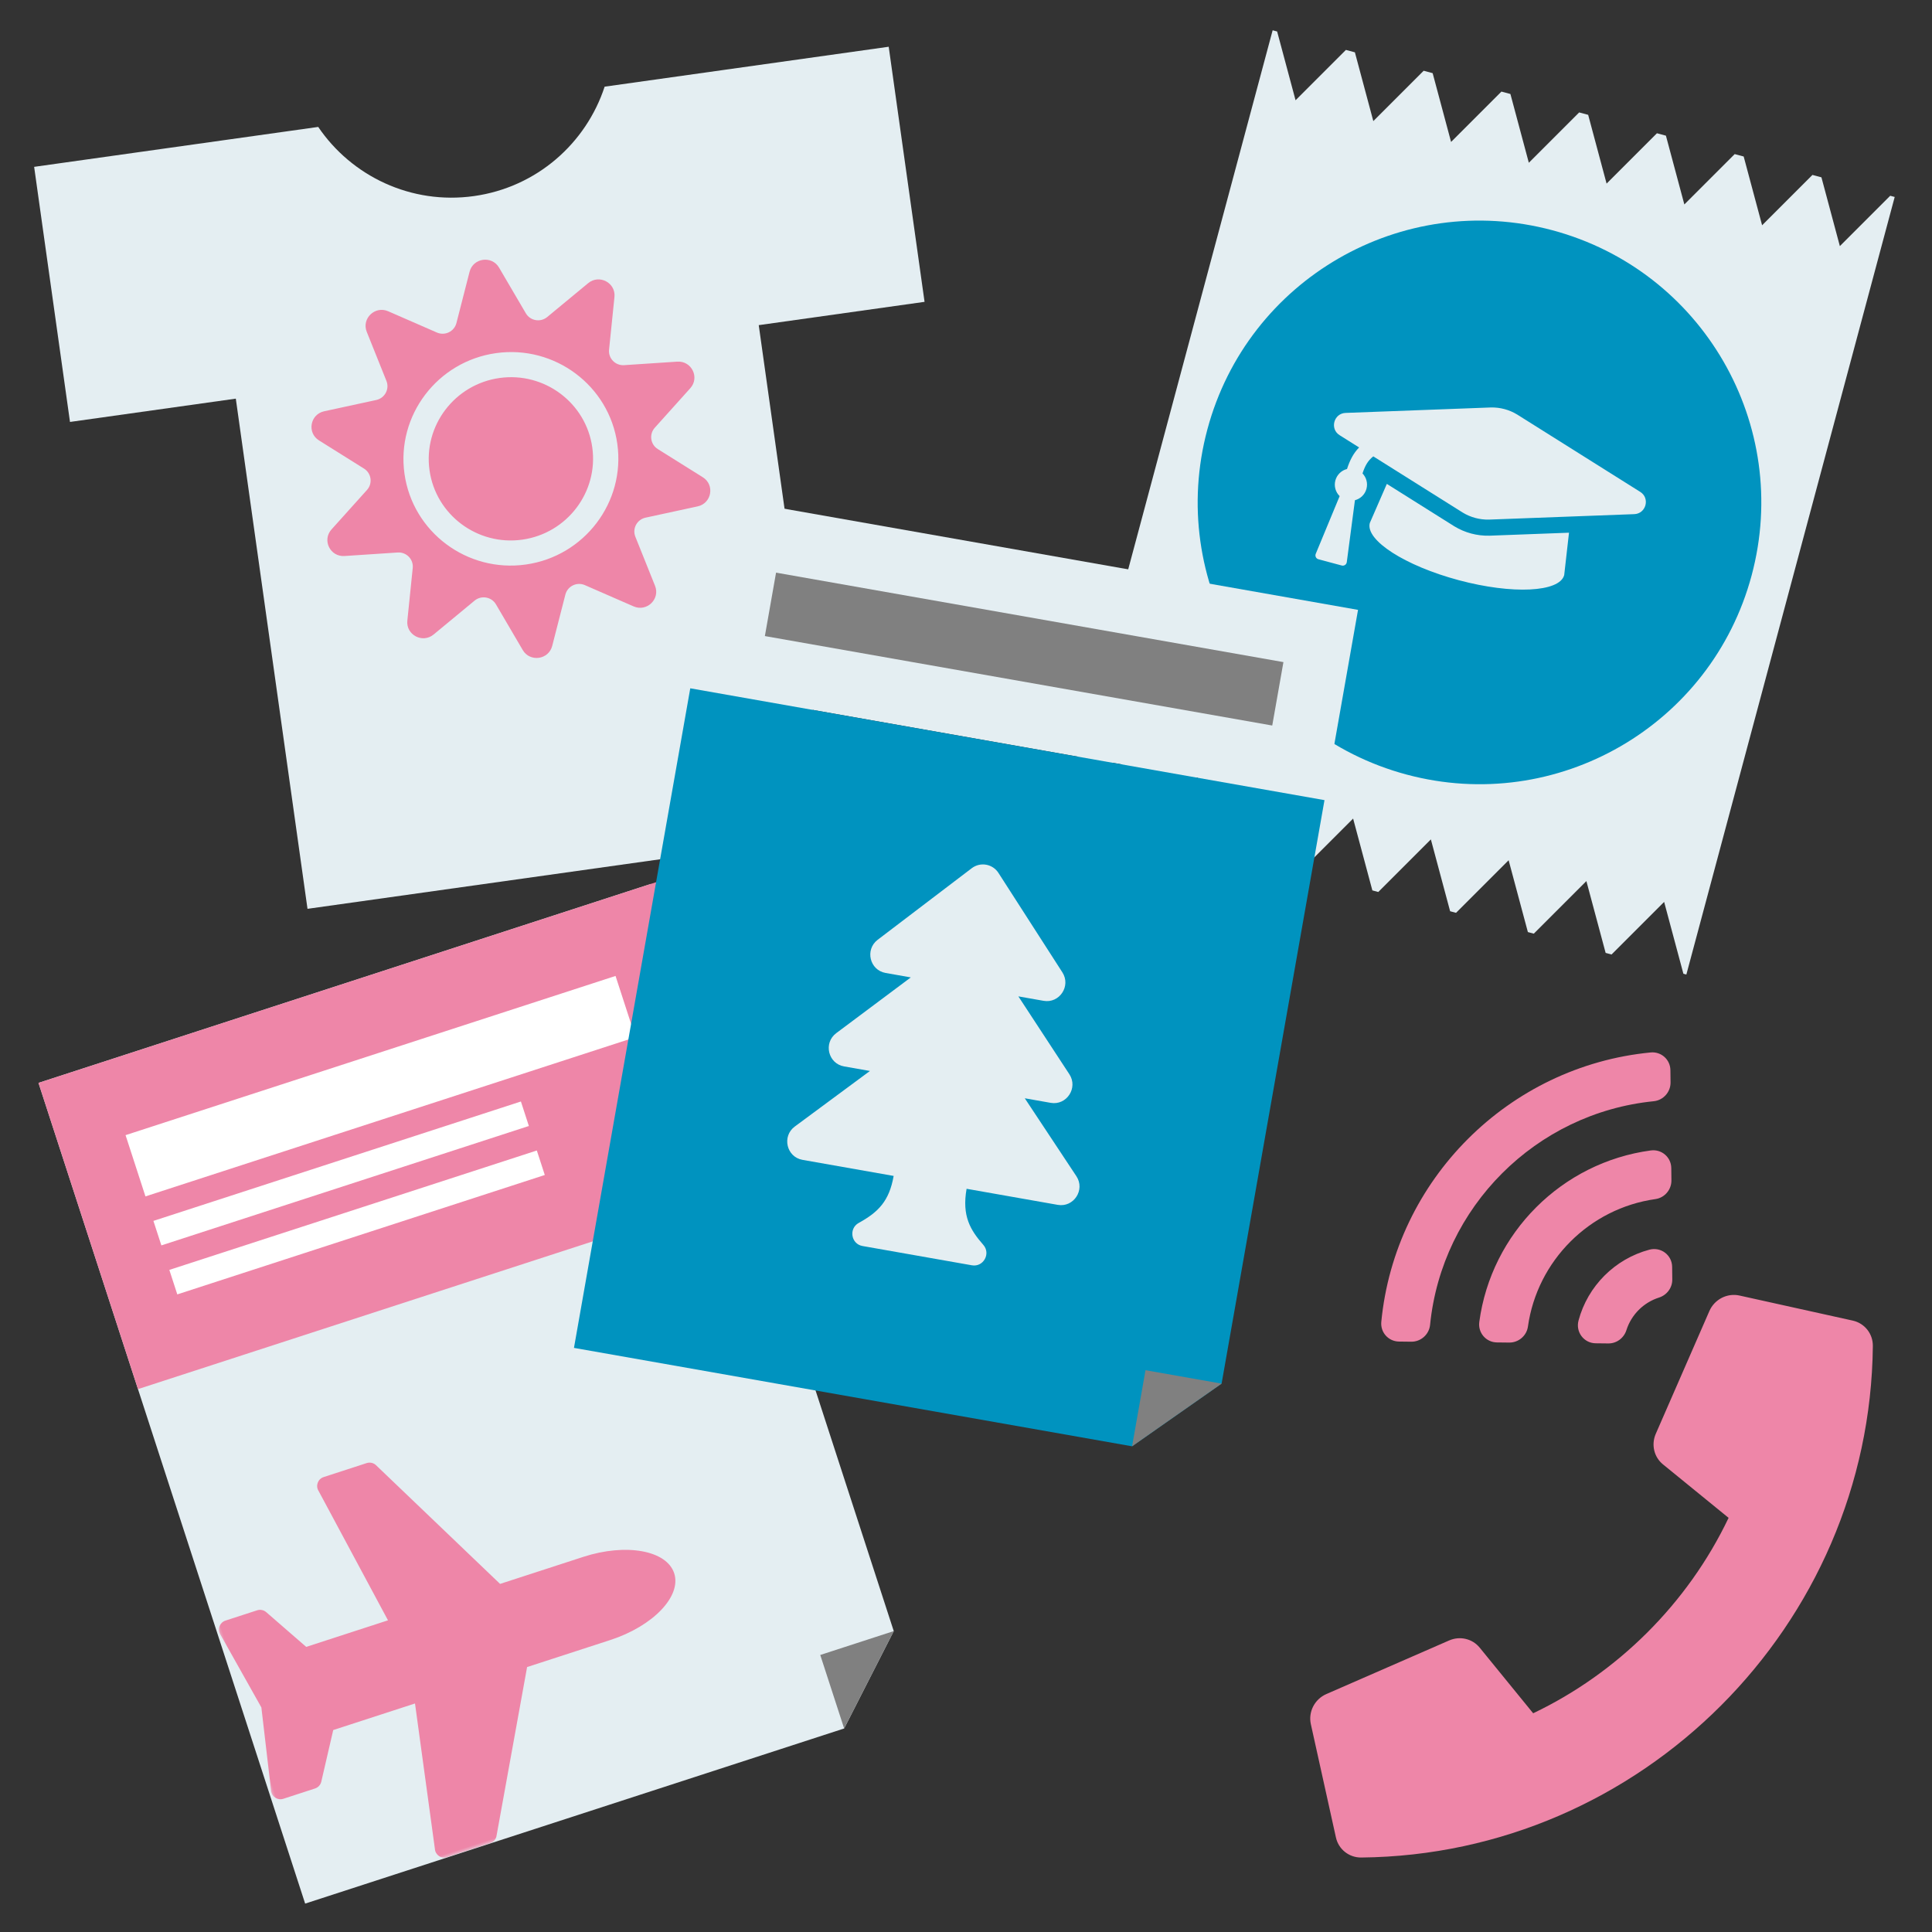 <svg xmlns="http://www.w3.org/2000/svg" xmlns:xlink="http://www.w3.org/1999/xlink" width="300" height="300" viewBox="0 0 300 300">
  <rect x="0" y="0" width="300" height="300" fill="#333333" stroke="none"/>
  <defs>
    <path id="journeyimage04-a" d="M69.311,25.541 L72.442,33.145 C72.959,34.401 74.487,34.894 75.649,34.18 L82.681,29.856 C84.582,28.688 86.952,30.398 86.421,32.555 L84.454,40.535 C84.129,41.852 85.074,43.144 86.436,43.244 L94.684,43.852 C96.913,44.016 97.819,46.784 96.112,48.218 L89.799,53.525 C88.757,54.402 88.757,55.998 89.799,56.874 L96.113,62.182 C97.819,63.616 96.913,66.384 94.684,66.548 L86.436,67.156 C85.074,67.256 84.129,68.548 84.454,69.865 L86.421,77.845 C86.952,80.002 84.582,81.712 82.681,80.544 L75.649,76.22 C74.488,75.506 72.959,75.999 72.442,77.255 L69.311,84.859 C68.465,86.914 65.535,86.914 64.689,84.859 L61.558,77.255 C61.041,75.999 59.513,75.506 58.352,76.22 L51.319,80.544 C49.418,81.712 47.048,80.002 47.579,77.845 L49.546,69.865 C49.871,68.548 48.926,67.256 47.564,67.156 L39.316,66.548 C37.087,66.384 36.181,63.616 37.888,62.182 L44.201,56.875 C45.243,55.998 45.243,54.402 44.201,53.526 L37.887,48.218 C36.181,46.784 37.087,44.016 39.316,43.852 L47.564,43.244 C48.926,43.144 49.871,41.852 49.546,40.535 L47.579,32.555 C47.048,30.398 49.418,28.688 51.319,29.856 L58.351,34.18 C59.513,34.894 61.041,34.401 61.558,33.145 L64.689,25.541 C65.535,23.486 68.465,23.486 69.311,25.541 Z M83.687,55.2 C83.687,46.06 76.201,38.625 67,38.625 C57.799,38.625 50.313,46.06 50.313,55.2 C50.313,64.339 57.799,71.775 67,71.775 C76.201,71.775 83.687,64.339 83.687,55.2 Z M79.761,55.2 C79.761,62.189 74.036,67.875 67,67.875 C59.964,67.875 54.239,62.189 54.239,55.2 C54.239,48.211 59.964,42.525 67,42.525 C74.036,42.525 79.761,48.211 79.761,55.2 Z"/>
    <polygon id="journeyimage04-b" points=".649 .103 100.649 .103 100.649 122.103 88.649 134.103 .649 134.103"/>
  </defs>
  <g fill="none" fill-rule="evenodd">
    <path fill="#EE86A8" fill-rule="nonzero" d="M215.923,290.319 C185.484,259.271 185.529,208.978 215.923,177.976 C217.259,176.614 219.328,176.391 220.907,177.397 L236.098,187.082 C237.752,188.136 238.428,190.246 237.704,192.092 L230.108,211.461 C229.441,213.161 227.753,214.206 225.967,214.024 L212.886,212.69 C207.952,226.618 208.055,241.968 212.886,255.605 L225.967,254.271 C227.753,254.089 229.442,255.134 230.108,256.834 L237.704,276.203 C238.428,278.049 237.752,280.159 236.099,281.213 L220.907,290.898 C219.316,291.912 217.25,291.672 215.923,290.319 Z M251.031,191.947 C253.804,196.739 253.804,202.706 251.031,207.499 C250.105,209.099 247.959,209.402 246.644,208.116 L245.244,206.747 C244.327,205.851 244.12,204.447 244.714,203.302 C245.873,201.063 245.873,198.383 244.714,196.144 C244.12,194.999 244.327,193.595 245.244,192.699 L246.644,191.33 C247.959,190.044 250.105,190.347 251.031,191.947 Z M272.544,170.147 C286.639,187.265 286.628,212.194 272.544,229.298 C271.495,230.572 269.607,230.672 268.43,229.521 L267.071,228.193 C266.002,227.148 265.904,225.437 266.853,224.277 C278.498,210.044 278.489,189.39 266.853,175.168 C265.904,174.009 266.002,172.298 267.071,171.253 L268.43,169.924 C269.607,168.774 271.495,168.874 272.544,170.147 Z M261.769,180.891 C270.218,191.965 270.232,207.463 261.769,218.554 C260.74,219.903 258.793,220.049 257.584,218.866 L256.22,217.532 C255.189,216.524 255.049,214.88 255.919,213.724 C262.139,205.461 262.138,193.984 255.919,185.722 C255.049,184.565 255.189,182.922 256.22,181.913 L257.584,180.579 C258.793,179.397 260.74,179.543 261.769,180.891 Z" transform="scale(-1 1) rotate(-45 0 805.173)"/>
    <g transform="rotate(-8 187.905 -24.954)">
      <path fill="#E4EEF2" d="M108,0 L134,0 L134,40 L108,40 L108,120 L26,120 L26,40 L0,40 L0,0 L44.544,0 C48.613,8.292 57.14,14 67,14 C76.86,14 85.387,8.292 89.456,2.48689958e-14 L108,0 Z"/>
      <use fill="#EE86A8" fill-rule="nonzero" xlink:href="#journeyimage04-a"/>
    </g>
    <g transform="rotate(-18 533.813 67.311)">
      <mask id="journeyimage04-c" fill="#fff">
        <use xlink:href="#journeyimage04-b"/>
      </mask>
      <use fill="#E4EEF2" xlink:href="#journeyimage04-b"/>
      <path fill="#EE86A8" d="M58.361,96.243 L44.776,96.243 L32.113,72.692 C31.847,72.262 31.377,72 30.871,72 L23.848,72 C22.894,72 22.197,72.899 22.436,73.82 L26.475,96.243 L13.124,96.243 L8.883,89.191 C8.619,88.753 8.144,88.485 7.632,88.485 L2.459,88.485 C1.539,88.485 0.848,89.325 1.029,90.225 L3.597,103.031 L1.029,115.837 C0.848,116.737 1.539,117.577 2.459,117.577 L7.632,117.576 C8.144,117.576 8.619,117.308 8.883,116.87 L13.124,109.819 L26.475,109.819 L22.436,132.242 C22.197,133.163 22.894,134.062 23.848,134.062 L30.871,134.062 C31.377,134.062 31.847,133.8 32.113,133.37 L44.776,109.819 L58.361,109.819 C65.341,109.819 71,106.78 71,103.031 C71,99.282 65.341,96.243 58.361,96.243 Z" mask="url(#journeyimage04-c)"/>
      <polygon fill="#EE86A8" points=".649 .103 101.649 .103 101.649 50.103 .649 50.103"/>
      <polygon fill="#FFF" points="11 12 91 12 91 22 11 22"/>
      <polygon fill="#FFF" points="11 26 71 26 71 30 11 30"/>
      <polygon fill="#FFF" points="11 34 71 34 71 38 11 38"/>
      <polygon fill="gray" points="88.649 134.103 88.649 122.103 100.649 134.103" transform="rotate(90 94.65 128.103)"/>
    </g>
    <g transform="rotate(15 80.948 752.871)">
      <path fill="#E4EEF2" d="M0.476,125 L0,125 L0,0 L0.722,0 L6.25,9.575 L11.778,-4.4408921e-16 L13.222,0 L18.75,9.575 L24.278,6.66133815e-16 L25.722,0 L31.25,9.575 L36.778,-1.55431223e-15 L38.222,0 L43.75,9.575 L49.278,0 L50.722,0 L56.25,9.575 L61.778,6.66133815e-15 L63.222,0 L68.75,9.575 L74.278,2.22044605e-15 L75.722,0 L81.25,9.575 L86.778,0 L88.222,0 L93.75,9.575 L99.278,-5.32907052e-15 L100,0 L100,125 L99.524,125 L93.75,115 L87.976,125 L87.024,125 L81.25,115 L75.476,125 L74.524,125 L68.75,115 L62.976,125 L62.024,125 L56.25,115 L50.476,125 L49.524,125 L43.75,115 L37.976,125 L37.024,125 L31.25,115 L25.476,125 L24.524,125 L18.75,115 L12.976,125 L12.024,125 L6.25,115 L0.476,125 Z"/>
      <circle cx="50" cy="62.5" r="43.75" fill="#0093BF"/>
      <path fill="#E4EEF2" fill-rule="nonzero" d="M73.663,58.047 L52.115,64.696 C50.734,65.101 49.266,65.101 47.885,64.696 L32.219,59.862 C31.55,60.755 31.358,61.663 31.288,62.857 C32.014,63.294 32.5,64.09 32.5,65 C32.5,65.934 31.988,66.747 31.229,67.177 L32.495,76.794 C32.544,77.167 32.253,77.5 31.875,77.5 L28.125,77.5 C27.748,77.5 27.456,77.168 27.505,76.793 L28.771,67.177 C28.012,66.747 27.5,65.934 27.5,65 C27.5,64.06 28.019,63.241 28.786,62.814 C28.86,61.412 29.097,60.218 29.736,59.096 L26.337,58.047 C24.55,57.516 24.559,54.982 26.337,54.453 L47.885,47.804 C49.266,47.399 50.734,47.399 52.115,47.804 L73.663,54.453 C75.45,54.984 75.441,57.518 73.663,58.047 Z M52.852,67.085 L52.836,67.09 L52.819,67.094 C50.979,67.635 49.021,67.635 47.181,67.094 L47.164,67.09 L47.148,67.085 L35.358,63.446 L34.375,70 C34.375,72.761 41.371,75 50,75 C58.629,75 65.625,72.761 65.625,70 L64.642,63.446 L52.852,67.085 Z"/>
    </g>
    <g transform="rotate(10 -385.777 681.003)">
      <polygon fill="#E4EEF2" points="100 0 100 30 0 30 0 0"/>
      <polygon fill="gray" points="10 10 90 10 90 20 10 20"/>
      <polygon fill="#0093BF" points="0 30 100 30 100 122 88 134 0 134"/>
      <polygon fill="gray" points="88 134 88 122 100 134" transform="rotate(90 94 128)"/>
      <path fill="#E4EEF2" fill-rule="nonzero" d="M72.201,94.198 L62.207,83.673 L66.292,83.673 C68.809,83.673 70.11,80.638 68.382,78.799 L58.48,68.263 L62.458,68.263 C64.959,68.263 66.274,65.256 64.565,63.407 L52.107,49.923 C50.971,48.693 49.031,48.691 47.893,49.923 L35.435,63.407 C33.733,65.249 35.03,68.263 37.542,68.263 L41.52,68.263 L31.618,78.799 C29.889,80.639 31.192,83.673 33.708,83.673 L37.792,83.673 L27.798,94.198 C26.057,96.031 27.35,99.083 29.878,99.083 L44.25,99.083 C44.25,103.029 42.91,105.013 40.178,107.21 C38.767,108.344 39.568,110.64 41.375,110.64 L58.625,110.64 C60.432,110.64 61.234,108.344 59.822,107.21 C57.454,105.306 55.75,103.397 55.75,99.084 L55.75,99.083 L70.121,99.083 C72.643,99.083 73.946,96.036 72.201,94.198 Z"/>
    </g>
  </g>
</svg>
